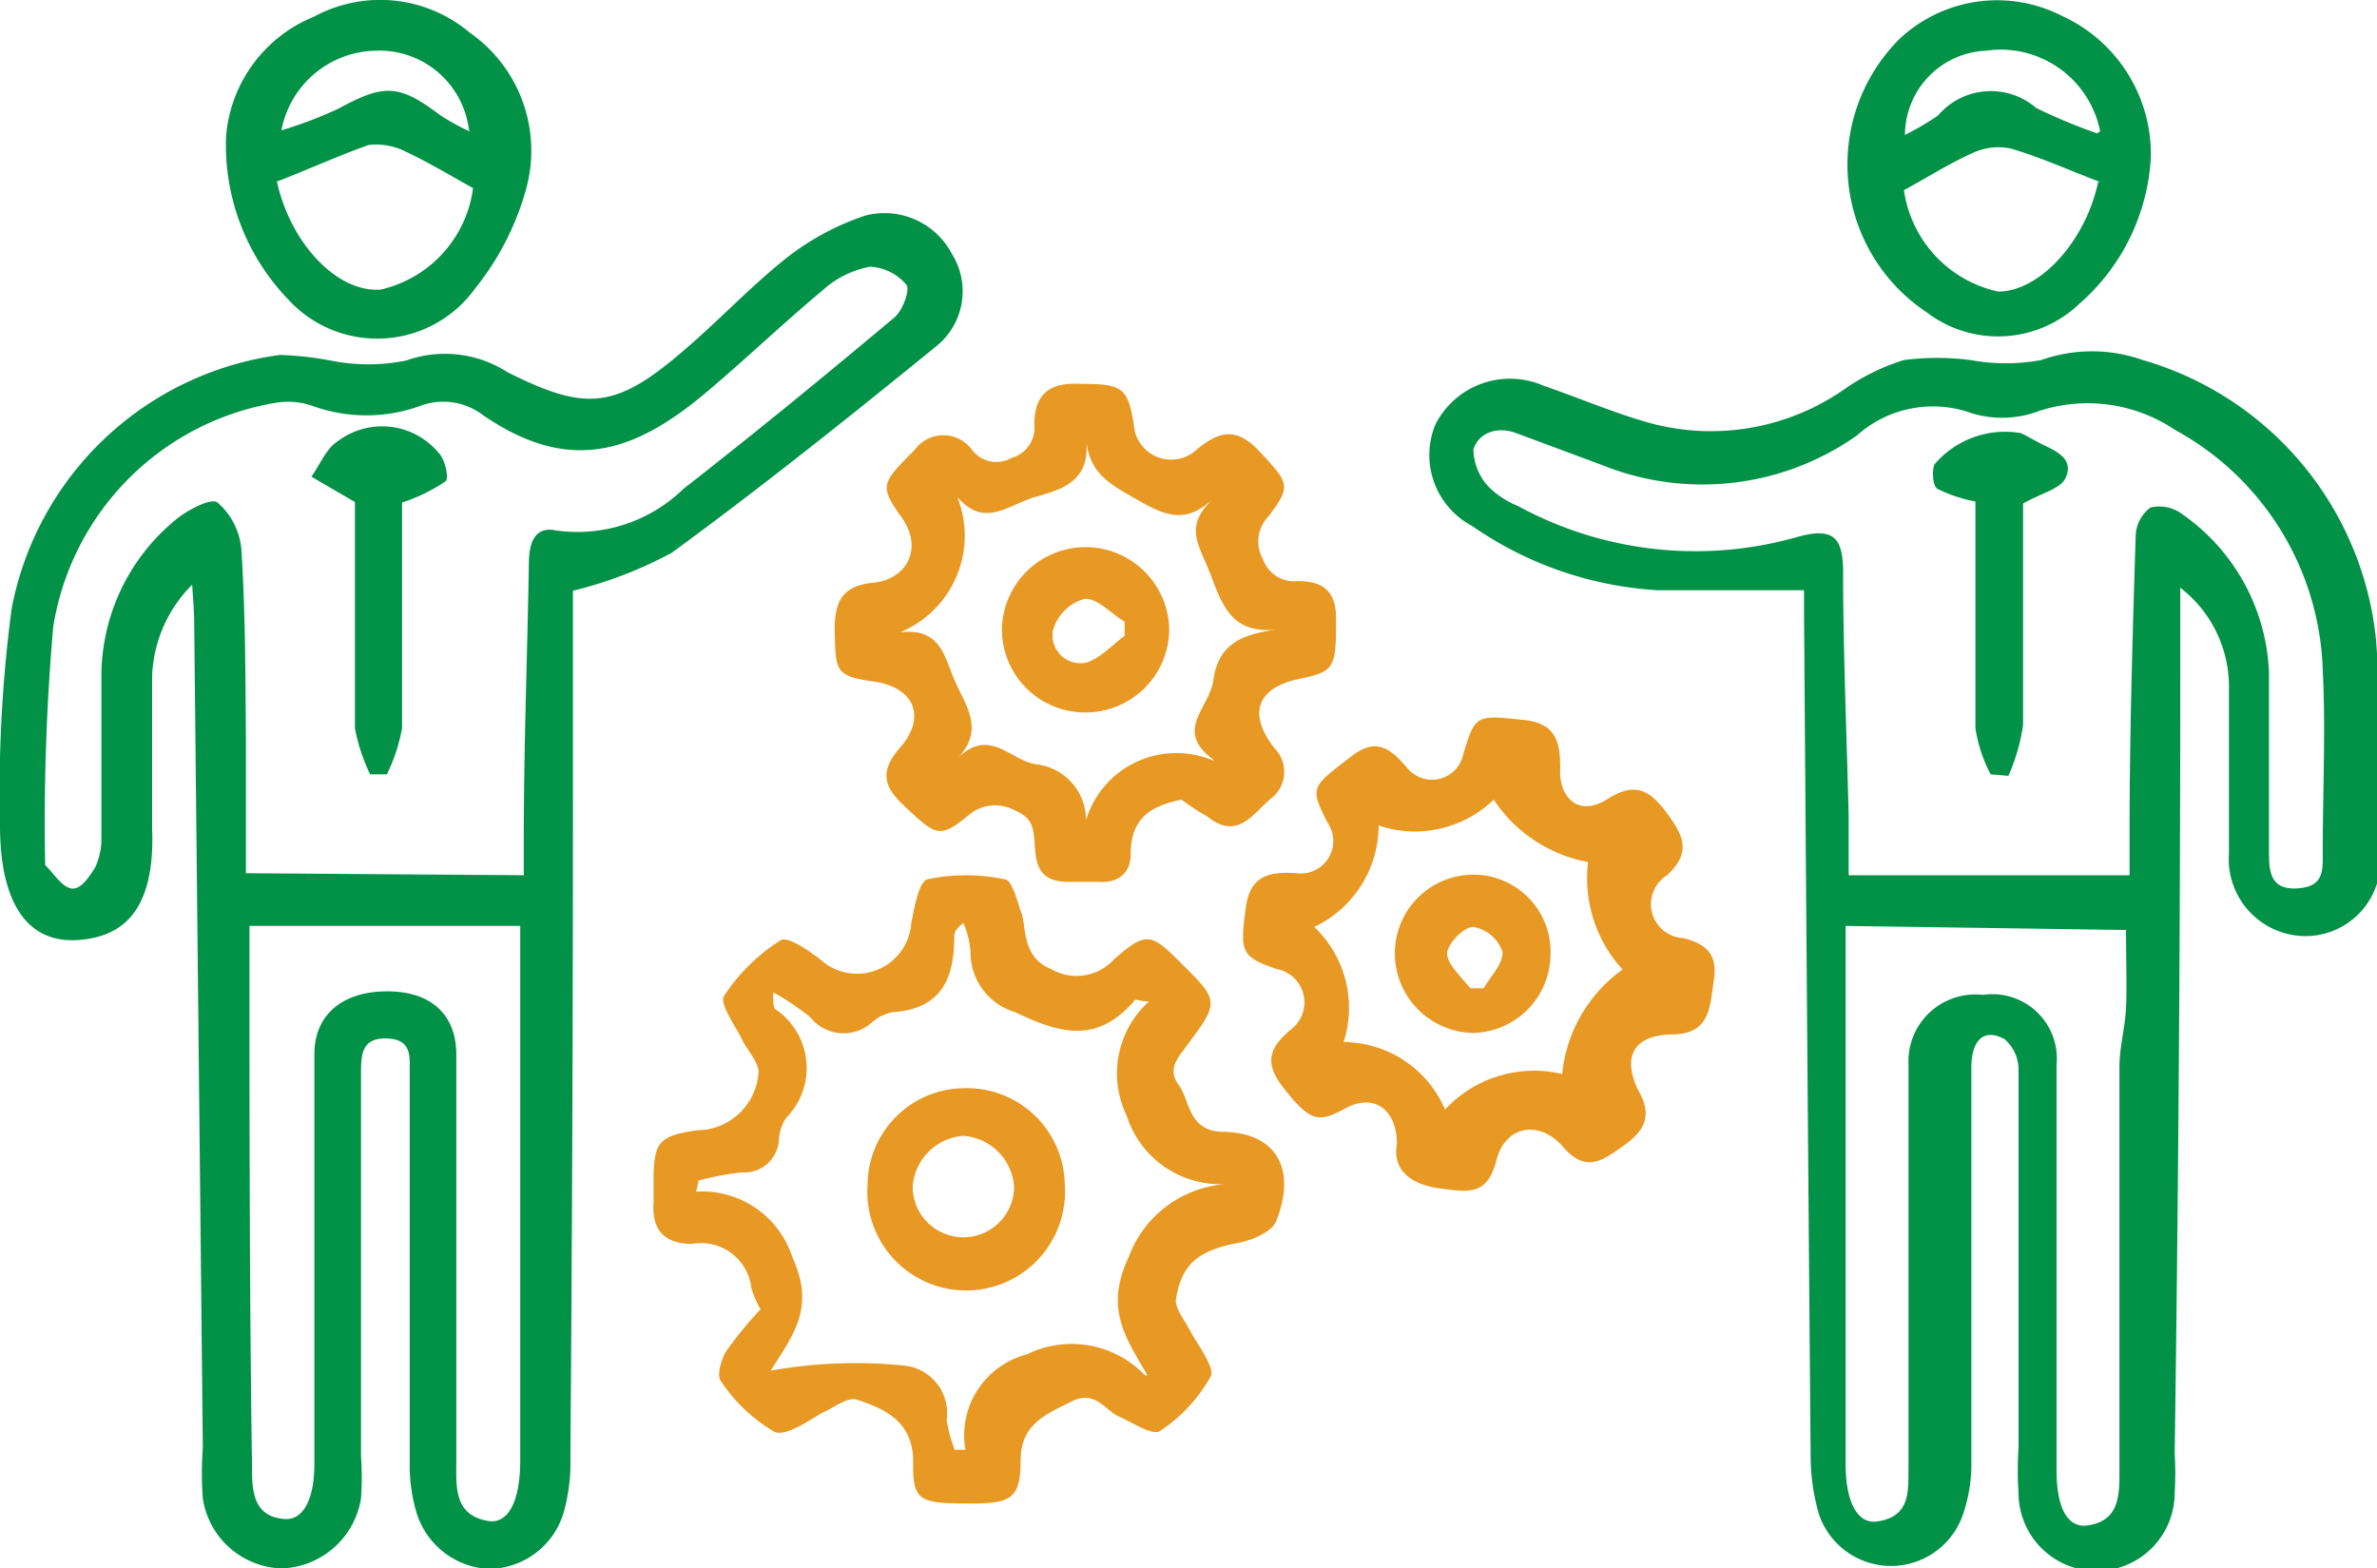 <svg xmlns="http://www.w3.org/2000/svg" viewBox="0 0 46.88 30.93"><defs><style>.cls-1{fill:#029247;}.cls-2{fill:#e79924;}</style></defs><g id="Layer_2" data-name="Layer 2"><g id="Layer_1-2" data-name="Layer 1"><path class="cls-1" d="M3.79,11.53A2.69,2.69,0,0,0,3,13.33c0,1,0,2,0,3,.07,1.75-.68,2.16-1.49,2.21C.52,18.59,0,17.78,0,16.28A27.52,27.52,0,0,1,.23,12,6.22,6.22,0,0,1,5.52,7a6.34,6.34,0,0,1,1,.11,3.76,3.76,0,0,0,1.49,0,2.28,2.28,0,0,1,2,.23c1.53.77,2.12.73,3.43-.39.71-.6,1.35-1.29,2.08-1.87a5.16,5.16,0,0,1,1.55-.83A1.5,1.5,0,0,1,18.77,5a1.39,1.39,0,0,1-.27,1.8c-1.72,1.4-3.46,2.79-5.25,4.1a8.2,8.2,0,0,1-1.95.75v4.21q0,6.44-.05,12.87a3.68,3.68,0,0,1-.12,1.05,1.55,1.55,0,0,1-1.49,1.16A1.57,1.57,0,0,1,8.2,29.78a3.28,3.28,0,0,1-.12-.94q0-3.84,0-7.68c0-.32.05-.66-.44-.68s-.52.29-.52.67q0,3.78,0,7.56a5.91,5.91,0,0,1,0,.84,1.64,1.64,0,0,1-1.56,1.38A1.62,1.62,0,0,1,4,29.55a6.77,6.77,0,0,1,0-1L3.83,12.28C3.83,12.06,3.81,11.85,3.79,11.53Zm6.54,5.73c0-.27,0-.49,0-.71,0-1.81.07-3.61.1-5.42,0-.38.09-.76.53-.67a3,3,0,0,0,2.52-.82c1.41-1.1,2.79-2.23,4.16-3.38.16-.13.31-.54.24-.64a1,1,0,0,0-.72-.36,1.9,1.9,0,0,0-.93.46c-.78.65-1.51,1.35-2.28,2-1.43,1.21-2.71,1.64-4.42.47A1.29,1.29,0,0,0,8.3,8,3.12,3.12,0,0,1,6.15,8a1.47,1.47,0,0,0-.69-.06,5.33,5.33,0,0,0-4.41,4.42A44.48,44.48,0,0,0,.89,17s0,.05,0,.06c.17.16.32.42.51.46s.37-.24.48-.42A1.37,1.37,0,0,0,2,16.49c0-1.07,0-2.15,0-3.22a4,4,0,0,1,1.44-3c.23-.2.72-.46.85-.36a1.38,1.38,0,0,1,.47.92c.08,1.23.08,2.46.09,3.7,0,.88,0,1.77,0,2.69Zm-5.41,1c0,.21,0,.35,0,.49,0,3.37,0,6.75.05,10.13,0,.47,0,1,.59,1.07.4.07.64-.35.64-1.08V20.79c0-.76.53-1.23,1.41-1.24S9,20,9,20.8c0,2.66,0,5.32,0,8,0,.5-.06,1.06.6,1.19.42.09.66-.38.66-1.19q0-5,0-10c0-.17,0-.35,0-.54Z"/><path class="cls-1" d="M43,11.59c0,.55,0,1.1,0,1.65q0,7.73-.11,15.43a6.52,6.52,0,0,1,0,.77,1.54,1.54,0,0,1-3.08,0,6.68,6.68,0,0,1,0-.89c0-2.49,0-5,0-7.45a.79.79,0,0,0-.28-.61c-.39-.21-.65,0-.65.57q0,3.87,0,7.74a3.08,3.08,0,0,1-.16,1.05,1.5,1.5,0,0,1-2.85,0,4.14,4.14,0,0,1-.16-1.11q-.07-8.31-.13-16.62c0-.2,0-.39,0-.48-1,0-1.94,0-2.88,0a7.14,7.14,0,0,1-3.67-1.27,1.58,1.58,0,0,1-.72-2,1.65,1.65,0,0,1,2.14-.76c.7.24,1.37.53,2.08.73a4.6,4.6,0,0,0,3.81-.64,4.27,4.27,0,0,1,1.21-.6,5.23,5.23,0,0,1,1.31,0,3.86,3.86,0,0,0,1.4,0,3,3,0,0,1,2,0,6.41,6.41,0,0,1,4.6,5.51c.11,1.4.1,2.81.08,4.22a1.48,1.48,0,0,1-1.52,1.63,1.52,1.52,0,0,1-1.46-1.63c0-1.09,0-2.19,0-3.28A2.46,2.46,0,0,0,43,11.59Zm-1,5.67v-.85c0-1.94.06-3.89.12-5.83a.73.73,0,0,1,.29-.57.75.75,0,0,1,.63.13,4,4,0,0,1,1.71,3.12c0,1.17,0,2.35,0,3.52,0,.36,0,.77.55.74s.51-.37.51-.73c0-1.19.06-2.39,0-3.57A5.59,5.59,0,0,0,42.9,8.48a3.09,3.09,0,0,0-2.67-.38,2.06,2.06,0,0,1-1.34.05,2.25,2.25,0,0,0-2.27.44,5.29,5.29,0,0,1-5,.59l-1.72-.64c-.38-.14-.74,0-.84.32a1.1,1.1,0,0,0,.29.73,1.74,1.74,0,0,0,.59.39,7.32,7.32,0,0,0,5.54.6c.65-.17.85,0,.87.62,0,1.62.07,3.25.11,4.88v1.18Zm-5.6,1v.54q0,5,0,10.07c0,.76.24,1.21.65,1.13.66-.11.58-.65.59-1.12V21a1.32,1.32,0,0,1,1.47-1.38A1.27,1.27,0,0,1,40.56,21v8c0,.74.22,1.15.63,1.08.63-.1.61-.63.61-1.11,0-2.64,0-5.28,0-7.93,0-.38.11-.77.13-1.16s0-1,0-1.54Z"/><path class="cls-2" d="M15,25.82a2,2,0,0,1-.18-.41,1,1,0,0,0-1.17-.88c-.55,0-.8-.28-.76-.82,0-.14,0-.28,0-.42,0-.78.11-.89.86-1a1.22,1.22,0,0,0,1.21-1.15c0-.2-.22-.42-.33-.65s-.45-.7-.35-.85a3.67,3.67,0,0,1,1.12-1.1c.13-.08.55.2.79.39a1.07,1.07,0,0,0,1.78-.71c.06-.31.15-.83.32-.88a3.7,3.7,0,0,1,1.52,0c.15,0,.25.43.34.68s0,.86.58,1.09a1,1,0,0,0,1.25-.2c.62-.54.72-.51,1.29.06.79.78.79.78.1,1.7-.17.23-.34.43-.12.73s.18.89.84.92c1.08,0,1.49.73,1.08,1.76-.08.21-.47.38-.75.43-.77.15-1.12.4-1.23,1.13,0,.19.18.4.28.6s.5.73.41.9a3.1,3.1,0,0,1-1,1.08c-.15.1-.55-.17-.82-.29s-.46-.53-.93-.29-1,.43-1,1.15-.17.84-.83.86c-1.15,0-1.3,0-1.29-.8s-.53-1.06-1.12-1.25c-.17-.05-.41.14-.61.23s-.74.51-1,.41a3.22,3.22,0,0,1-1.06-1c-.09-.1,0-.42.1-.59A7.57,7.57,0,0,1,15,25.82Zm7.63,1.3c-.45-.77-.84-1.32-.37-2.33a2.21,2.21,0,0,1,1.93-1.44A1.94,1.94,0,0,1,22.22,22a1.91,1.91,0,0,1,.44-2.25c-.19,0-.28-.07-.3,0-.72.82-1.43.65-2.34.21a1.23,1.23,0,0,1-.88-1.19A1.73,1.73,0,0,0,19,18.2c-.15.12-.18.19-.18.27,0,.81-.24,1.42-1.2,1.49a.82.82,0,0,0-.42.2.84.84,0,0,1-1.22-.1,5,5,0,0,0-.73-.49c0,.25,0,.32.07.35a1.4,1.4,0,0,1,.18,2.13.92.92,0,0,0-.14.45.68.68,0,0,1-.73.62,6.07,6.07,0,0,0-.85.16l-.05.22a1.87,1.87,0,0,1,1.9,1.3c.46,1,0,1.54-.43,2.23a9.48,9.48,0,0,1,2.63-.1A.94.94,0,0,1,18.67,28a2.74,2.74,0,0,0,.16.59l.21,0a1.65,1.65,0,0,1,1.21-1.88A2,2,0,0,1,22.58,27.12Z"/><path class="cls-2" d="M23.3,15.77c-.63.13-1,.38-1,1.08,0,.36-.24.57-.63.54q-.3,0-.6,0c-.41,0-.61-.16-.65-.58s0-.66-.41-.83a.8.8,0,0,0-.91.1c-.58.47-.64.41-1.32-.24-.41-.39-.38-.71,0-1.13.49-.59.24-1.16-.55-1.27s-.74-.23-.77-1c0-.57.14-.89.77-.95s1-.66.55-1.29-.39-.67.26-1.33a.7.7,0,0,1,1.13,0,.6.6,0,0,0,.78.16.62.62,0,0,0,.45-.66c0-.6.3-.83.9-.8.84,0,.94.07,1.06.79a.74.74,0,0,0,1.26.49c.42-.34.75-.42,1.17,0,.64.68.69.72.23,1.33a.71.71,0,0,0-.11.85.65.65,0,0,0,.68.43c.45,0,.74.15.76.68,0,1,0,1.1-.69,1.24-.86.17-1.07.68-.52,1.38a.66.66,0,0,1-.09,1c-.36.32-.66.81-1.24.34C23.62,16,23.44,15.87,23.3,15.77Zm.63-.79c-.78-.57-.09-1,0-1.56.09-.72.57-.91,1.22-1-.76.06-1-.34-1.24-1s-.59-1,0-1.57c-.54.5-.95.31-1.49,0s-.94-.51-1-1.2c.1.84-.47,1-1,1.15s-1,.63-1.54,0a2.06,2.06,0,0,1-1.13,2.67c.83-.1.88.52,1.1,1s.58.95,0,1.52c.64-.68,1.07,0,1.57.08a1.11,1.11,0,0,1,1,1.1A1.86,1.86,0,0,1,23.93,15Z"/><path class="cls-2" d="M27.55,22.56c0-.69-.46-1-1-.71s-.69.31-1.27-.44c-.35-.47-.23-.76.17-1.1a.67.67,0,0,0-.27-1.2c-.7-.24-.73-.33-.61-1.21.08-.61.43-.72,1-.68a.64.64,0,0,0,.61-1c-.35-.7-.33-.69.48-1.31.49-.38.77-.14,1.09.23a.63.63,0,0,0,1.11-.27c.24-.79.25-.77,1.21-.67.63.07.71.45.7,1s.38.91.93.56.84-.18,1.18.28.47.78,0,1.22a.67.67,0,0,0,.32,1.24c.47.12.68.33.6.84s-.06,1.05-.82,1.06-1,.44-.66,1.12c.29.51.09.8-.32,1.09s-.73.52-1.18,0-1.13-.43-1.31.28-.58.61-1.09.55S27.45,23.13,27.55,22.56Zm-.36-6.28a2.22,2.22,0,0,1-1.27,2,2.2,2.2,0,0,1,.58,2.27,2.19,2.19,0,0,1,2,1.33,2.4,2.4,0,0,1,2.31-.7A2.88,2.88,0,0,1,32,19.12,2.67,2.67,0,0,1,31.32,17a2.85,2.85,0,0,1-1.86-1.23A2.24,2.24,0,0,1,27.19,16.28Z"/><path class="cls-1" d="M4.46,2.67A2.79,2.79,0,0,1,6.19.33,2.74,2.74,0,0,1,9.26.64a2.84,2.84,0,0,1,1.11,3.11,5.45,5.45,0,0,1-1,1.94,2.38,2.38,0,0,1-3.7.2A4.38,4.38,0,0,1,4.46,2.67Zm1,.9c.26,1.22,1.19,2.21,2.05,2.14a2.37,2.37,0,0,0,1.82-2c-.47-.26-.88-.51-1.31-.71a1.28,1.28,0,0,0-.75-.14C6.7,3.06,6.13,3.32,5.49,3.57Zm3.79-1A1.78,1.78,0,0,0,7.4,1,1.93,1.93,0,0,0,5.55,2.57a8.11,8.11,0,0,0,1.13-.43c.9-.49,1.19-.48,2,.13A4.47,4.47,0,0,0,9.28,2.6Z"/><path class="cls-1" d="M42.42,3.1A4.13,4.13,0,0,1,41,6,2.32,2.32,0,0,1,38,6.16,3.5,3.5,0,0,1,37.45.78,2.81,2.81,0,0,1,40.66.31,3,3,0,0,1,42.42,3.1Zm-1,.49c-.63-.24-1.18-.49-1.76-.66a1.19,1.19,0,0,0-.76.09c-.45.2-.87.47-1.35.73a2.39,2.39,0,0,0,1.86,2C40.22,5.75,41.13,4.77,41.38,3.59Zm0-1A2,2,0,0,0,39.17,1a1.67,1.67,0,0,0-1.6,1.66,5.34,5.34,0,0,0,.65-.38,1.37,1.37,0,0,1,1.94-.15A10.86,10.86,0,0,0,41.36,2.63Z"/><path class="cls-1" d="M7.93,9.91c0,1.4,0,2.93,0,4.45a3.47,3.47,0,0,1-.3.91H7.3a3.59,3.59,0,0,1-.3-.91c0-1.55,0-3.1,0-4.46l-.86-.5c.17-.23.29-.55.51-.69a1.45,1.45,0,0,1,2,.22c.12.12.21.48.14.56A3.41,3.41,0,0,1,7.93,9.91Z"/><path class="cls-1" d="M39.26,15.27a2.86,2.86,0,0,1-.3-.91c0-1.5,0-3,0-4.47a2.87,2.87,0,0,1-.75-.25c-.09-.05-.11-.34-.06-.48a1.83,1.83,0,0,1,1.7-.62c.14.06.28.15.42.22.3.14.65.3.46.68-.1.2-.46.28-.83.49,0,1.33,0,2.85,0,4.37a3.85,3.85,0,0,1-.29,1Z"/><path class="cls-2" d="M19,21.46a1.93,1.93,0,0,1,2,1.9,1.95,1.95,0,1,1-3.89,0A1.92,1.92,0,0,1,19,21.46Zm0,.94a1.08,1.08,0,0,0-1,1,1,1,0,1,0,2,0A1.08,1.08,0,0,0,19,22.4Z"/><path class="cls-2" d="M21.41,14.05a1.64,1.64,0,0,1-1.65-1.61,1.65,1.65,0,1,1,3.3,0A1.65,1.65,0,0,1,21.41,14.05Zm.77-1.51v-.28c-.27-.16-.54-.47-.79-.45a.9.9,0,0,0-.62.61.55.55,0,0,0,.64.65C21.68,13,21.92,12.73,22.18,12.54Z"/><path class="cls-2" d="M29.07,20.37a1.57,1.57,0,0,1-1.56-1.55A1.55,1.55,0,0,1,29,17.25a1.52,1.52,0,0,1,1.58,1.57A1.56,1.56,0,0,1,29.07,20.37ZM29,19.49l.26,0c.14-.24.4-.5.37-.73a.75.75,0,0,0-.57-.48c-.2,0-.53.35-.52.54S28.81,19.26,29,19.49Z"/></g></g></svg>